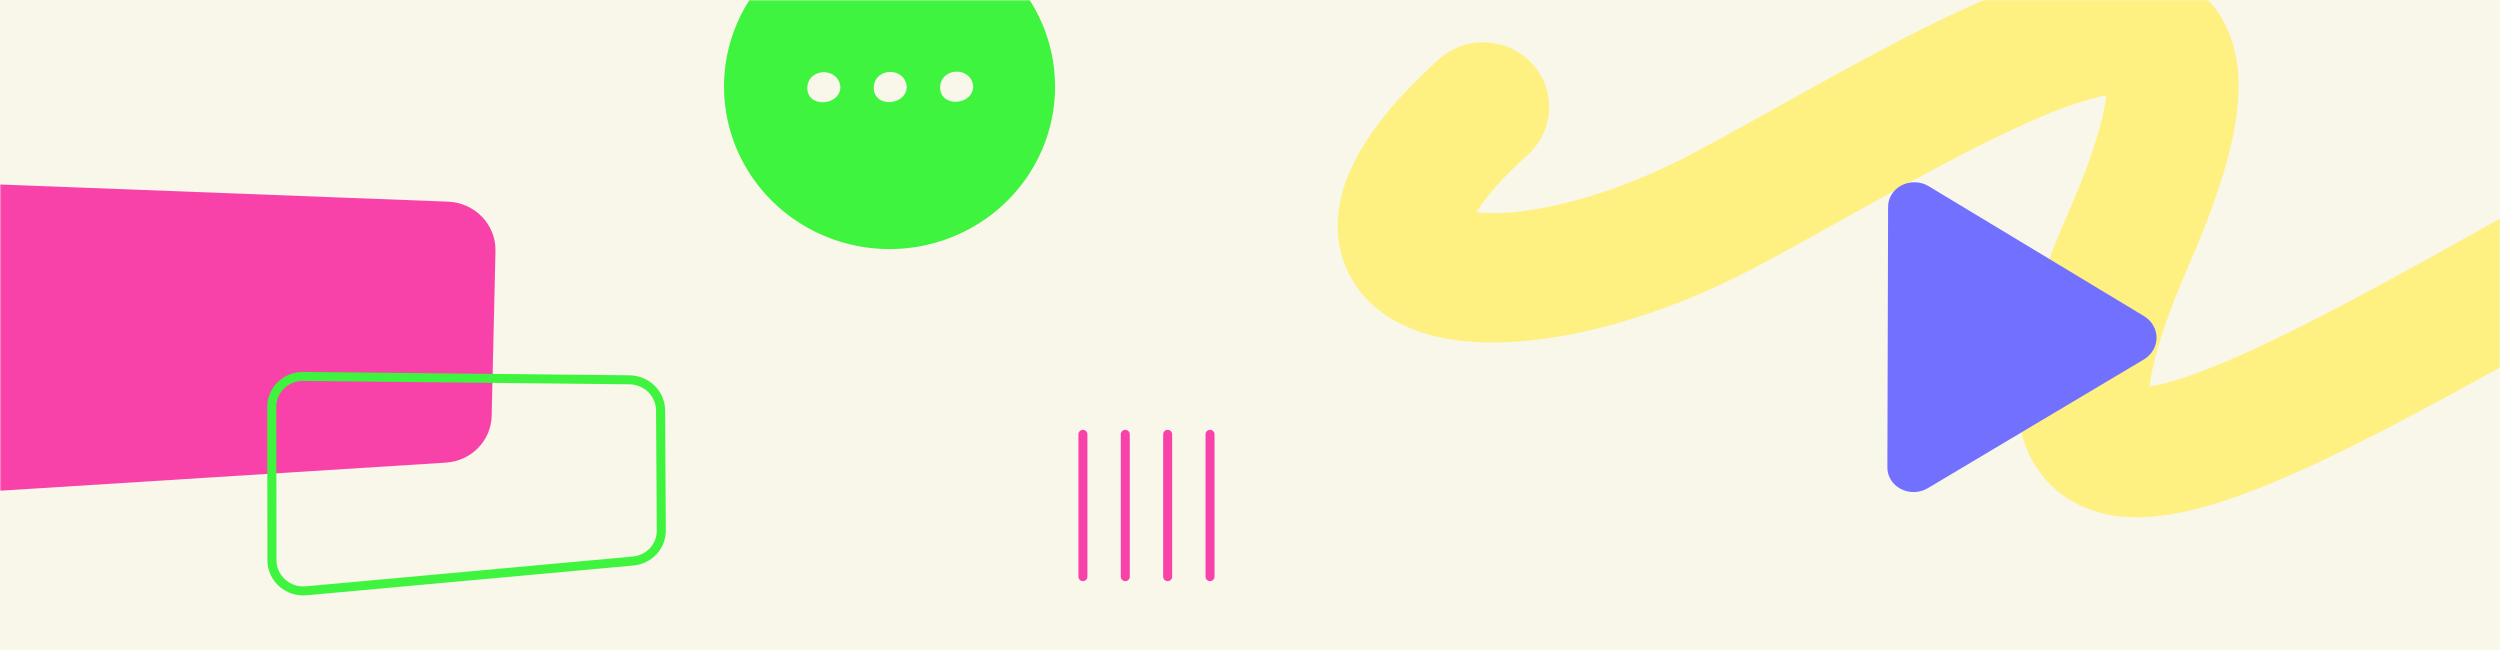 <svg width="800" height="208" viewBox="0 0 800 208" fill="none" xmlns="http://www.w3.org/2000/svg">
<rect width="800" height="208" fill="#F9F6EA"/>
<mask id="mask0_954_369" style="mask-type:alpha" maskUnits="userSpaceOnUse" x="0" y="0" width="800" height="208">
<rect width="800" height="208" fill="#D9D9D9"/>
</mask>
<g mask="url(#mask0_954_369)">
<path fill-rule="evenodd" clip-rule="evenodd" d="M878.426 85.37C873.146 96.046 866.095 107.549 859.215 117.534C852.693 127 855.222 139.864 864.865 146.267C874.508 152.67 887.612 150.187 894.134 140.72C901.802 129.592 909.964 116.355 916.349 103.448C922.336 91.344 928.249 76.656 928.531 63.605C928.677 56.816 927.364 47.382 920.304 39.585C912.845 31.348 902.704 28.976 894.031 29.061C878.415 29.214 858.541 37.271 834.716 50.517C825.272 55.767 816.046 60.947 807.064 65.989C787.421 77.018 768.947 87.389 751.918 96.407C726.802 109.708 707.001 118.859 693.246 122.544C691.156 123.104 689.367 123.491 687.859 123.744C688.027 122.155 688.343 120.118 688.909 117.558C690.672 109.589 694.378 98.647 700.732 84.094C707.649 68.25 712.329 54.658 714.641 43.17C716.856 32.164 717.465 20.42 713.099 10.074C707.966 -2.088 697.609 -8.667 686.436 -10.635C676.684 -12.353 666.556 -10.624 657.949 -8.277C640.439 -3.503 619.704 6.625 600.128 17.043C590.121 22.369 579.961 28.023 570.208 33.456L569.591 33.8C559.989 39.149 550.819 44.258 542.251 48.819C525.932 57.507 509.95 63.166 496.377 66.022C485.556 68.299 477.504 68.541 472.389 67.945C474.771 64.094 479.568 57.95 488.946 49.453C497.5 41.702 498.034 28.61 490.138 20.212C482.243 11.815 468.907 11.29 460.352 19.042C443.574 34.244 431.033 50.163 428.524 66.397C427.11 75.547 428.905 85.007 435.014 92.948C440.752 100.408 448.743 104.512 456.057 106.731C470.3 111.052 487.96 110.119 505.213 106.488C523.047 102.735 542.802 95.605 562.348 85.199C571.279 80.445 580.756 75.165 590.222 69.892L591.015 69.45C600.816 63.99 610.628 58.53 620.22 53.425C639.844 42.982 656.822 34.982 669.232 31.598C671.058 31.1 672.65 30.741 674.019 30.496C673.885 31.752 673.657 33.291 673.283 35.15C671.768 42.676 668.308 53.304 661.983 67.79C655.095 83.567 650.272 97.206 647.712 108.774C645.264 119.838 644.279 131.584 647.964 142.029C652.351 154.461 662.256 162.091 674.176 164.574C684.329 166.689 695.058 164.957 704.345 162.469C723.29 157.394 746.928 146.072 771.933 132.831C789.434 123.563 808.662 112.768 828.558 101.598C837.434 96.615 846.442 91.558 855.49 86.528C866.807 80.237 875.668 76.092 882.454 73.555C882.914 73.383 883.36 73.22 883.792 73.066C882.537 76.498 880.78 80.612 878.426 85.37ZM886.374 62.322C886.373 62.323 886.374 62.361 886.382 62.432C886.38 62.356 886.376 62.321 886.374 62.322ZM467.347 66.749C467.347 66.749 467.36 66.758 467.392 66.774C467.364 66.757 467.347 66.749 467.347 66.749Z" fill="#FFF181"/>
<path d="M157.335 133.089L158.555 80.253C158.63 76.218 157.082 72.312 154.245 69.371C151.41 66.431 147.51 64.693 143.385 64.531L0.285 59.05C-1.788 58.972 -3.854 59.295 -5.796 60.001C-7.738 60.707 -9.516 61.782 -11.029 63.165C-12.541 64.547 -13.759 66.209 -14.611 68.054C-15.461 69.901 -15.931 71.894 -15.99 73.921L-17.866 141.294C-17.928 143.435 -17.529 145.566 -16.7 147.55C-15.868 149.535 -14.624 151.329 -13.044 152.817C-11.463 154.306 -9.582 155.455 -7.523 156.193C-5.465 156.93 -3.273 157.238 -1.087 157.098L142.67 148.042C146.589 147.796 150.267 146.125 152.981 143.358C155.695 140.591 157.248 136.928 157.335 133.089Z" fill="#F942A9"/>
<path fill-rule="evenodd" clip-rule="evenodd" d="M210.168 169.812C210.181 171.879 209.404 173.872 207.985 175.404C206.564 176.937 204.594 177.906 202.453 178.1L97.894 187.627C96.7 187.737 95.494 187.602 94.353 187.229C93.211 186.856 92.162 186.254 91.273 185.464C90.386 184.675 89.681 183.716 89.198 182.65C88.716 181.586 88.469 180.44 88.469 179.289L88.412 130.161C88.413 129.071 88.634 127.992 89.062 126.986C89.491 125.981 90.12 125.067 90.916 124.298C91.711 123.529 92.657 122.918 93.703 122.505C94.748 122.091 95.872 121.882 97.009 121.893C97.009 121.893 97.009 121.893 97.01 121.893C97.01 121.893 97.01 121.893 97.01 121.893L201.388 122.972C201.389 122.972 201.389 122.972 201.39 122.972C203.657 122.998 205.825 123.894 207.423 125.46C209.021 127.024 209.916 129.122 209.94 131.294C209.941 131.296 209.941 131.298 209.941 131.3L210.168 169.812ZM212.833 131.245L213.061 169.768C213.078 172.567 212.024 175.268 210.105 177.34C208.186 179.411 205.541 180.703 202.691 180.962L98.136 190.488C96.546 190.635 94.943 190.455 93.427 189.96C91.912 189.464 90.517 188.665 89.334 187.613C88.15 186.56 87.206 185.279 86.558 183.849C85.912 182.421 85.576 180.876 85.576 179.315L85.52 130.186C85.52 128.708 85.82 127.246 86.4 125.883C86.982 124.521 87.835 123.285 88.907 122.248C89.98 121.21 91.253 120.39 92.653 119.836C94.053 119.282 95.552 119.004 97.064 119.019L201.447 120.098C204.457 120.133 207.335 121.32 209.463 123.404C211.592 125.489 212.802 128.304 212.833 131.245Z" fill="#3EF43E"/>
<path d="M604.079 107.865L603.965 149.353C603.908 150.77 604.265 152.176 605.002 153.417C605.737 154.66 606.822 155.692 608.141 156.404C609.459 157.116 610.961 157.48 612.485 157.458C614.01 157.436 615.5 157.026 616.792 156.276L650.763 136.036L686.143 114.965C687.36 114.207 688.358 113.182 689.047 111.981C689.737 110.779 690.098 109.439 690.098 108.077C690.098 106.715 689.737 105.373 689.047 104.173C688.358 102.97 687.36 101.945 686.143 101.189L650.917 79.939L617.059 59.523C615.77 58.766 614.284 58.351 612.762 58.321C611.238 58.291 609.735 58.647 608.413 59.351C607.091 60.056 606 61.082 605.256 62.319C604.513 63.556 604.145 64.958 604.193 66.375L604.079 107.865Z" fill="#7270FF"/>
<path d="M284.428 -24.298C273.951 -24.254 263.724 -21.162 255.038 -15.412C246.352 -9.662 239.598 -1.512 235.63 8.006C231.662 17.525 230.658 27.985 232.746 38.063C234.833 48.142 239.918 57.386 247.358 64.627C254.798 71.869 264.258 76.781 274.541 78.745C284.825 80.708 295.471 79.635 305.133 75.658C314.795 71.682 323.039 64.983 328.822 56.407C334.605 47.831 337.668 37.765 337.624 27.48C337.561 13.69 331.922 0.488 321.947 -9.222C311.971 -18.931 298.476 -24.354 284.428 -24.298ZM300.844 27.701C301.354 21.309 310.961 21.355 311.435 27.701C311.234 33.908 300.547 34.489 300.844 27.701ZM279.601 27.783C280.099 21.391 289.706 21.449 290.169 27.783C289.967 33.989 279.304 34.629 279.601 27.783ZM258.334 27.876C258.832 21.484 268.452 21.53 268.926 27.876C268.725 34.083 258.038 34.629 258.334 27.876Z" fill="#3EF43E"/>
<path fill-rule="evenodd" clip-rule="evenodd" d="M387.212 137.551C388.008 137.551 388.652 138.195 388.652 138.991L388.652 184.529C388.652 185.325 388.008 185.969 387.212 185.969C386.417 185.969 385.772 185.325 385.772 184.529L385.772 138.991C385.772 138.195 386.417 137.551 387.212 137.551Z" fill="#F942A9"/>
<path fill-rule="evenodd" clip-rule="evenodd" d="M373.654 137.551C374.449 137.551 375.094 138.195 375.094 138.991L375.094 184.529C375.094 185.325 374.449 185.969 373.654 185.969C372.858 185.969 372.214 185.325 372.214 184.529L372.214 138.991C372.214 138.195 372.858 137.551 373.654 137.551Z" fill="#F942A9"/>
<path fill-rule="evenodd" clip-rule="evenodd" d="M360.091 137.551C360.887 137.551 361.531 138.195 361.531 138.991L361.531 184.529C361.531 185.325 360.887 185.969 360.091 185.969C359.296 185.969 358.651 185.325 358.651 184.529L358.651 138.991C358.651 138.195 359.296 137.551 360.091 137.551Z" fill="#F942A9"/>
<path fill-rule="evenodd" clip-rule="evenodd" d="M346.533 137.551C347.328 137.551 347.973 138.195 347.973 138.991L347.973 184.529C347.973 185.325 347.328 185.969 346.533 185.969C345.737 185.969 345.093 185.325 345.093 184.529L345.093 138.991C345.093 138.195 345.737 137.551 346.533 137.551Z" fill="#F942A9"/>
</g>
</svg>
